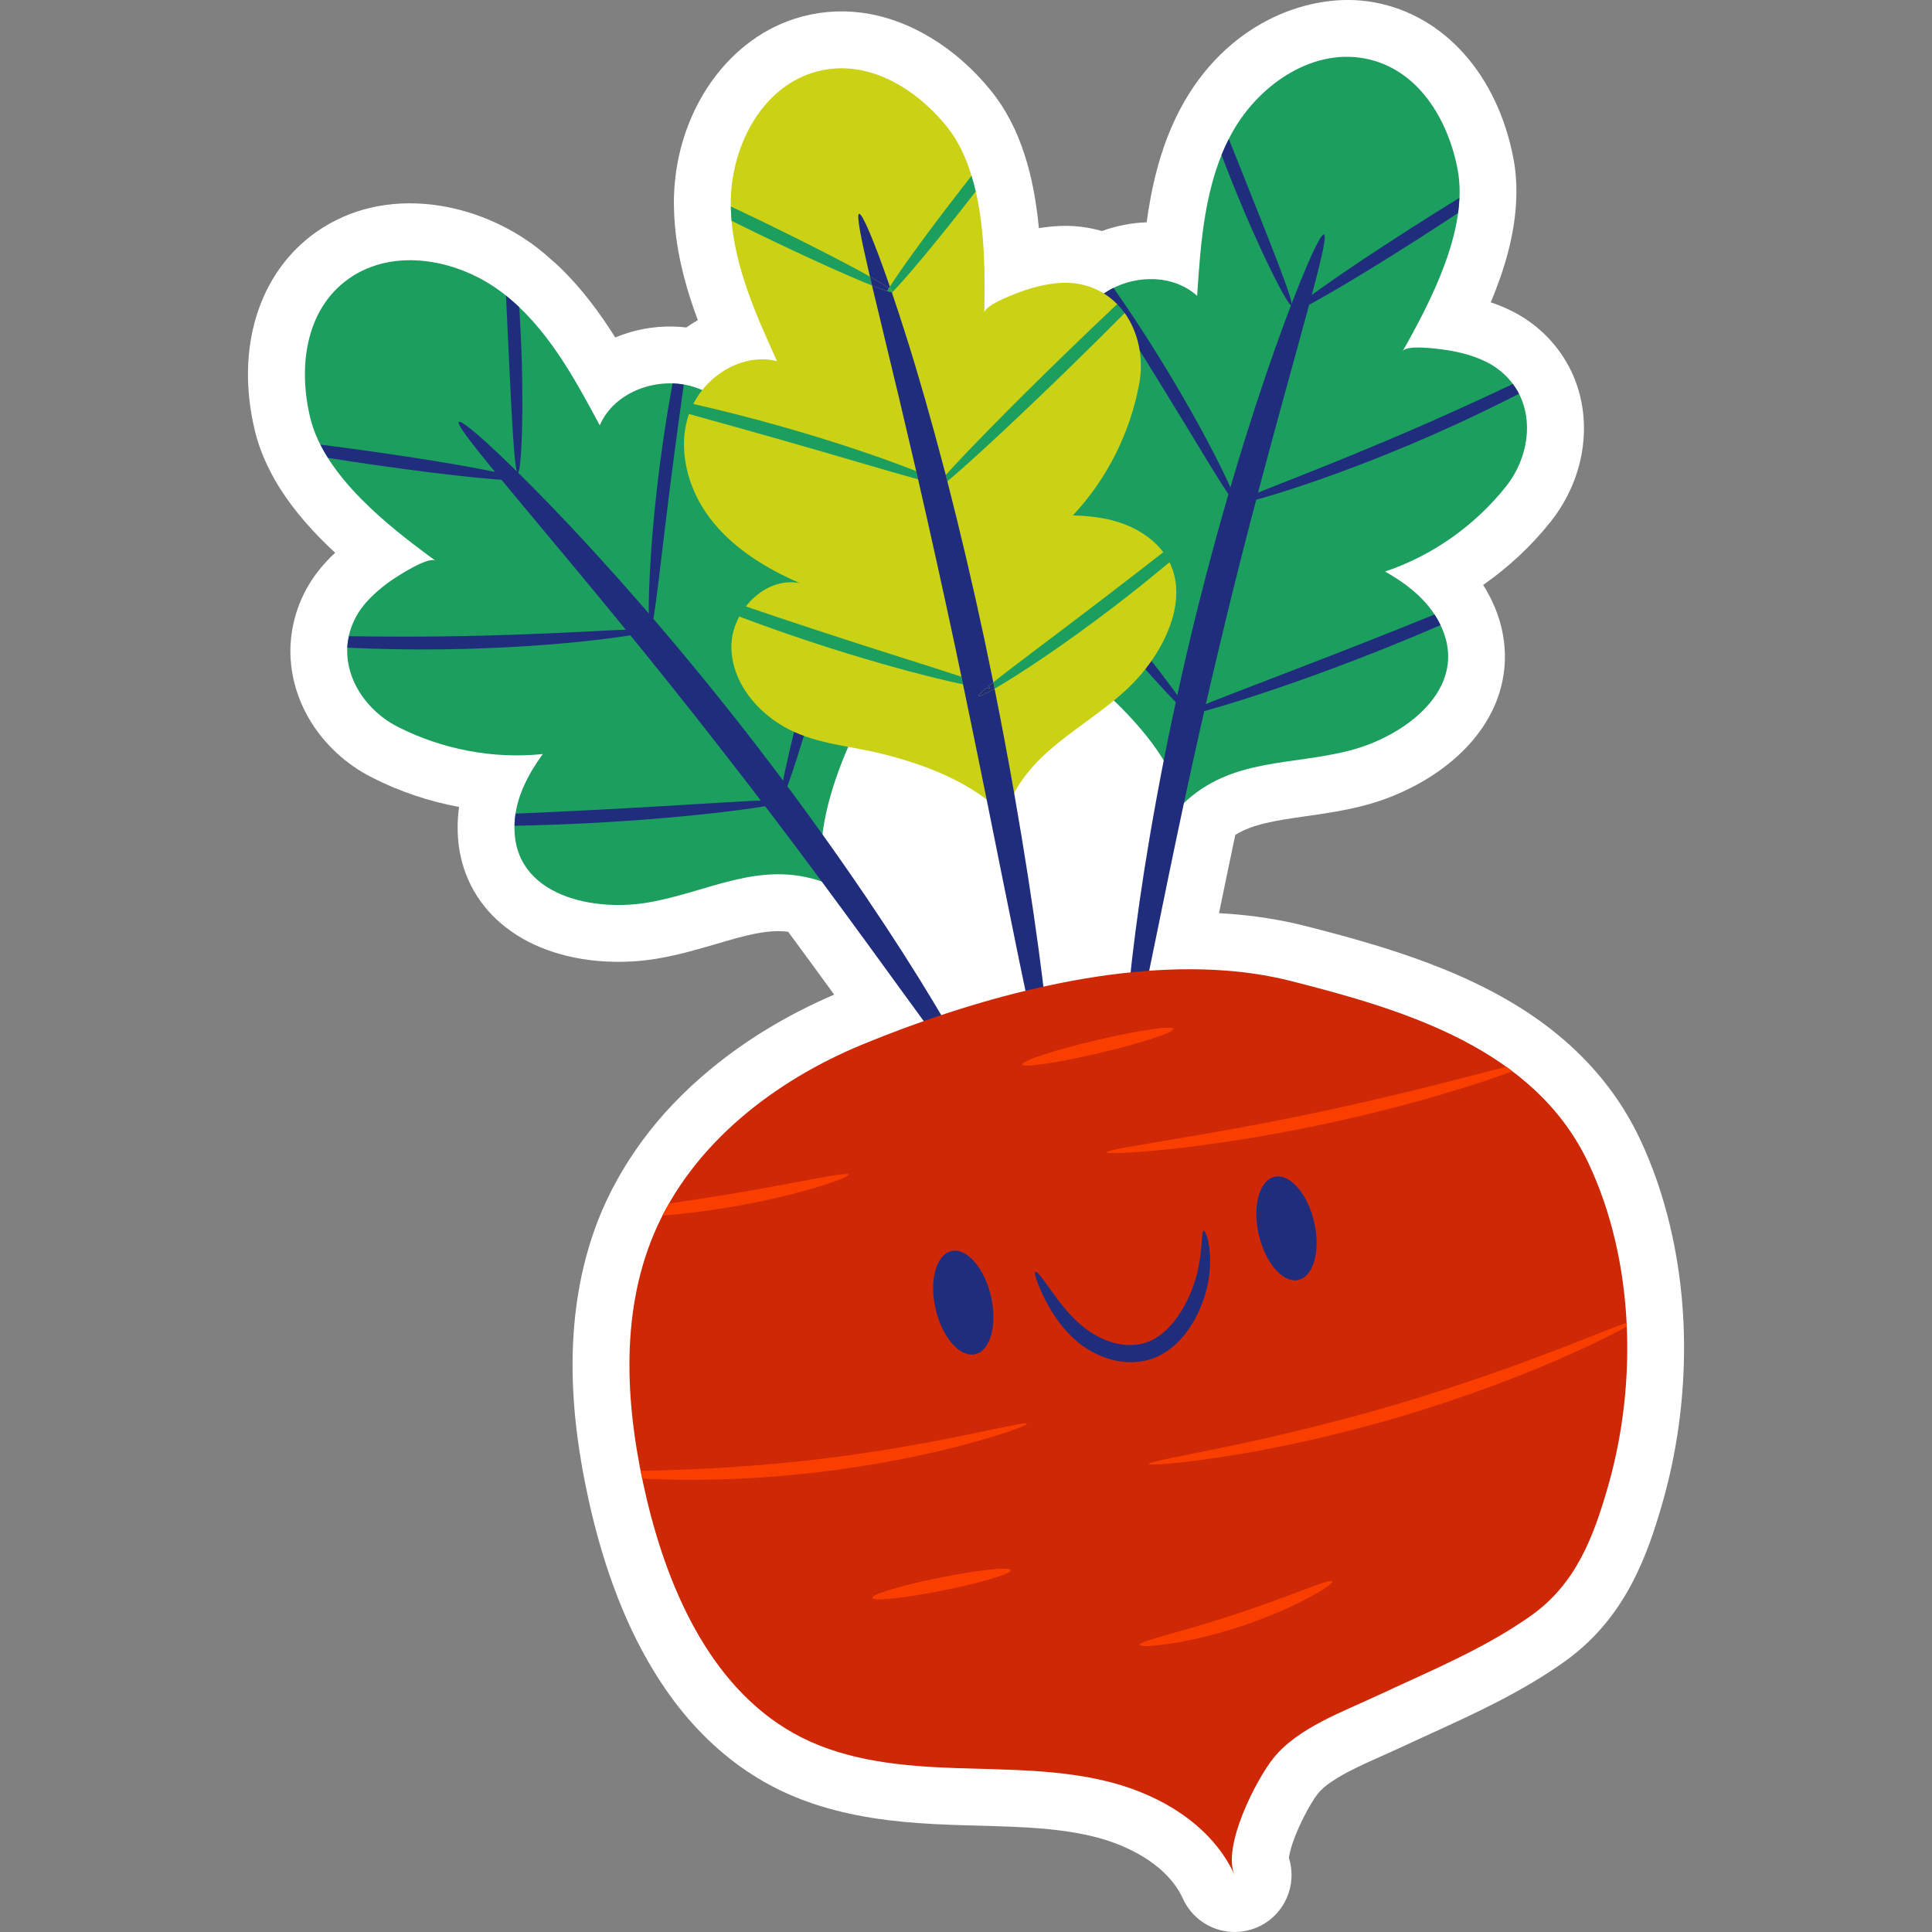 <?xml version="1.0" encoding="UTF-8"?>
<!-- Generator: Adobe Illustrator 25.2.1, SVG Export Plug-In . SVG Version: 6.00 Build 0)  -->
<svg xmlns="http://www.w3.org/2000/svg" xmlns:xlink="http://www.w3.org/1999/xlink" version="1.1" id="Capa_1" x="0px" y="0px" viewBox="0 0 512 512" style="enable-background:new 0 0 512 512;" xml:space="preserve" width="512" height="512">
<rect x="0" y="0" width="512" height="512" fill="#808080" stroke="none"/>
<g>
	<path style="fill:#FFFFFF;" d="M446.139,350.367c-0.821-17.47-4.806-34.242-11.528-48.5c-5.493-11.659-13.825-21.755-24.764-30.01   c-0.029-0.02-0.058-0.043-0.085-0.064c-18.83-14.176-42.879-21.074-63.946-26.426c-6.189-1.571-12.831-2.642-19.738-3.172   c-0.997-0.076-2.004-0.141-3.025-0.195c1.314-6.421,2.741-13.33,4.309-20.742c4.566-2.819,10.211-3.749,18.61-4.939   c4.904-0.696,10.463-1.484,16.14-3.007c12.078-3.239,27.279-11.702,33.72-25.743c4.15-9.042,3.968-19.145-0.497-28.427   c-0.498-1.033-0.999-1.982-1.531-2.894c-0.033-0.059-0.068-0.119-0.103-0.176c-0.208-0.35-0.424-0.691-0.661-1.045   c6.693-4.669,12.742-10.301,17.816-16.665c9.633-12.071,11.637-28.112,5.128-40.829c-0.263-0.52-0.555-1.029-0.926-1.655   c-0.012-0.021-0.099-0.169-0.114-0.19c-0.199-0.341-0.402-0.678-0.583-0.957c-0.422-0.657-0.866-1.302-1.37-1.982   c-2.269-3.042-5.004-5.679-8.134-7.84c-2.806-1.939-6.081-3.537-9.787-4.786c3.669-8.755,6.352-17.922,6.739-27.055   c0.166-3.935-0.066-7.507-0.709-10.93c-4.173-22.158-18.268-38.054-36.785-41.486c-0.777-0.144-1.556-0.265-2.33-0.362   c-15.892-1.994-37.261,6.054-49.18,28.541c-1.097,2.074-2.126,4.293-3.057,6.596c-3.102,7.677-4.817,15.741-5.868,23.49   c-4.015,0.13-8.044,0.914-11.845,2.311c-1.742-0.505-3.535-0.874-5.371-1.104l-0.451-0.052c-3.395-0.386-7.042-0.25-10.897,0.399   c-1.273-13.439-4.644-26.428-12.617-36.328c-9.375-11.642-21.964-19.223-34.539-20.801c-5.929-0.744-11.808-0.206-17.476,1.6   c-19,6.058-32.199,26.269-32.098,49.122c0.001,0.327,0.011,0.652,0.023,0.914c0.028,1.584,0.115,3.218,0.257,4.857   c0.768,8.807,3.166,17.237,6.061,25.001c-1.039,0.596-2.055,1.248-3.04,1.954c-1.056-0.128-2.12-0.209-3.194-0.244   c-5.504-0.165-10.838,0.871-15.645,2.889c-4.084-6.492-8.879-12.995-14.734-18.631c-0.026-0.026-0.052-0.055-0.079-0.082   c-0.134-0.131-0.282-0.273-0.428-0.408c-0.459-0.428-0.937-0.842-1.419-1.25l-0.794-0.697c-0.673-0.602-1.35-1.199-2.058-1.769   c-0.089-0.071-0.179-0.143-0.272-0.212c-0.258-0.221-0.523-0.439-0.801-0.654c-7.987-6.156-17.763-10.22-27.526-11.445   c-11.549-1.449-22.275,1.015-31.017,7.124c-15.436,10.787-21.687,31.095-16.314,52.984c0.827,3.375,2.095,6.728,3.882,10.253   c0.832,1.643,1.734,3.237,2.678,4.731c3.957,6.277,9.084,11.957,14.648,17.109c-2.854,2.666-5.169,5.475-6.919,8.398   c-1.956,3.262-3.358,6.8-4.164,10.519c-0.171,0.788-0.311,1.569-0.405,2.235c-0.059,0.383-0.107,0.764-0.158,1.241   c-0.008,0.078-0.031,0.301-0.042,0.38c-0.061,0.569-0.113,1.141-0.138,1.687c-0.662,14.309,7.802,28.081,21.565,35.084   c7.306,3.716,15.061,6.338,23.113,7.819c-0.066,0.405-0.124,0.819-0.173,1.258c-0.121,1.163-0.183,2.283-0.208,3.398   c-0.414,19.101,13.344,33.202,35.048,35.926c5.776,0.725,11.869,0.604,17.617-0.353c5.8-0.963,11.186-2.546,15.938-3.944   c7.148-2.103,13.324-3.918,18.957-3.211c0.008,0.001,0.019,0.002,0.027,0.003c4.373,5.931,8.429,11.487,12.195,16.664   c-12.073,5.16-23.017,11.741-32.602,19.62l-0.442,0.368c-1.512,1.256-3.011,2.568-4.568,3.998l-0.357,0.326   c-3.276,3.056-6.316,6.247-9.002,9.448c-0.164,0.191-0.322,0.388-0.386,0.473c-1.171,1.415-2.342,2.91-3.455,4.412   c-0.285,0.384-0.563,0.775-0.839,1.166l-0.232,0.327c-0.875,1.236-1.723,2.488-2.522,3.735c-0.381,0.592-0.759,1.189-1.125,1.787   c-0.443,0.726-0.88,1.453-1.292,2.175c-0.239,0.419-0.47,0.842-0.699,1.266l-0.481,0.88c-0.23,0.412-0.455,0.824-0.626,1.155   c-0.098,0.178-0.231,0.425-0.299,0.558c-0.929,1.818-1.785,3.641-2.552,5.427c-2.708,6.328-4.741,13.146-6.04,20.253   c-0.313,1.705-0.581,3.415-0.81,5.134c-0.226,1.703-0.414,3.415-0.56,5.123c-1.098,12.748-0.175,26.317,2.811,41.463l0.109,0.535   c0.502,2.517,1.039,5.023,1.628,7.51c2.211,9.313,4.994,18,8.27,25.821c4.73,11.294,10.599,21.043,17.447,28.976   c6.749,7.818,14.547,13.995,23.177,18.356c8.401,4.245,18.066,7.009,29.552,8.451l0.457,0.057   c4.992,0.608,10.251,0.985,17.04,1.223c2.283,0.081,4.569,0.143,6.859,0.206l3.725,0.105c6.622,0.202,12.133,0.472,17.497,1.144   c3.77,0.473,7.11,1.106,10.218,1.937c1.733,0.461,3.507,1.048,5.29,1.749c0.333,0.131,0.664,0.267,0.965,0.394   c4.215,1.771,7.801,3.977,10.667,6.568c0.416,0.379,0.823,0.769,1.203,1.155c1.897,1.938,3.37,4.046,4.374,6.264   c0.002,0.002,0.003,0.007,0.005,0.009c2.245,4.952,6.836,8.1,11.862,8.731c2.666,0.335,5.457-0.04,8.083-1.232   c7.032-3.188,10.433-11.106,8.143-18.286c0.01-0.081,0.024-0.171,0.038-0.271c0.061-0.365,0.135-0.742,0.227-1.128   c1.326-5.652,5.552-13.329,7.413-15.625c1.076-1.327,2.834-2.738,5.215-4.189c0.908-0.551,1.843-1.076,2.8-1.579   c1.362-0.719,2.917-1.478,4.878-2.382c1.207-0.554,2.413-1.094,3.556-1.605l1.908-0.849c1.295-0.579,2.569-1.153,3.785-1.725   c1.686-0.788,3.377-1.57,5.081-2.348l2.578-1.179c11.789-5.384,23.977-10.951,35.313-18.949   c16.384-11.567,22.212-28.187,26.394-42.87c0.426-1.506,0.822-3.035,1.175-4.487c3.383-13.567,4.848-28.192,4.237-42.305   C446.151,350.706,446.145,350.536,446.139,350.367z"/>
	<g>
		<path style="fill:#1C9E5F;" d="M358.209,198.757c-15.801,4.237-31.828,1.911-44.677,14.255    c-3.143-11.579-12.243-21.932-21.079-29.912c-6.317-5.705-13.364-9.923-18.366-16.992c-5.451-7.703-7.654-18.356-3.232-26.691    c4.423-8.336,2.531-22.833,9.841-16.866c-6.125-7.754,2.805-6.036,1.245-15.794c-1.56-9.758,0.995-20.554,8.308-27.2    c7.313-6.646,19.681-7.785,27.006-1.153c0.951-14.564,2.038-29.628,8.873-42.524c6.836-12.896,21.092-23.066,35.442-20.407    c14.248,2.64,22.234,16.258,24.72,29.458c2.941,15.617-7.029,34.807-14.586,48.161c1.125-1.988,11.132-0.452,12.992-0.106    c3.874,0.722,8.32,2.062,11.601,4.327c11.092,7.656,10.261,22.27,2.779,31.649c-8.242,10.333-19.473,18.289-32.012,22.498    c5.396,3.059,10.528,6.957,13.676,12.301C390.979,181.144,373.291,194.712,358.209,198.757z"/>
		<g>
			<path style="fill:#1C9E5F;" d="M171.478,239.219c16.138-2.684,29.764-11.436,46.571-5.517     c-1.932-11.841,2.066-25.033,6.807-35.955c3.389-7.808,8.058-14.565,9.685-23.07c1.99-10.4-1.376-19.224-8.781-26.434     c-7.08-6.894-13.226-6.855-22.175-2.279c-0.725-7.296,1.169-15.036-0.762-22.063c-2.618-9.528-9.414-18.298-18.822-21.321     c-9.408-3.023-21.137,1.06-25.061,10.129c-6.894-12.864-14.119-26.127-25.679-35.036c-11.56-8.91-28.747-12.267-40.71-3.905     c-11.877,8.301-13.51,24.003-10.309,37.049c3.787,15.434,20.807,28.775,33.213,37.804c-1.847-1.344-10.321,4.196-11.871,5.282     c-3.228,2.261-6.72,5.322-8.77,8.741c-6.928,11.561-0.122,24.52,10.571,29.961c11.78,5.994,25.297,8.588,38.454,7.229     c-3.646,5.019-6.704,10.691-7.358,16.86C134.357,236.75,156.074,241.78,171.478,239.219z"/>
		</g>
		<g>
			<path style="fill:#202D7D;" d="M314.478,188.444c0.727-0.605-10.839-15.698-25.833-33.71     c-5.739-6.894-11.141-13.206-15.673-18.351c-0.648,0.735-1.215,1.534-1.717,2.373c4.155,5.273,9.219,11.519,14.756,18.17     C301.005,174.939,313.751,189.05,314.478,188.444z"/>
			<path style="fill:#202D7D;" d="M327.646,183.404c-9.012,3.476-14.561,5.734-14.408,6.195c0.145,0.438,5.968-1.008,15.209-3.907     c9.24-2.897,21.882-7.295,35.63-12.717c6.277-2.479,12.214-4.951,17.671-7.311c-0.302-0.629-0.63-1.261-1.007-1.9     c-0.183-0.312-0.396-0.602-0.592-0.903c-5.395,2.176-11.215,4.51-17.331,6.926C349.12,175.189,336.66,179.93,327.646,183.404z"/>
			<path style="fill:#202D7D;" d="M327.344,133.053c0.809-0.415-7.615-18.236-20.45-38.846c-4.113-6.632-8.162-12.715-11.798-17.916     c-0.898,0.441-1.757,0.95-2.582,1.51c3.412,5.369,7.341,11.561,11.468,18.216C316.741,116.503,326.473,133.512,327.344,133.053z"/>
			<path style="fill:#202D7D;" d="M378.271,112.115c-14.086,6.185-27.016,11.371-36.409,15.069     c-9.39,3.702-15.214,6.004-15.06,6.475c0.14,0.429,6.239-1.062,15.881-4.195c9.641-3.128,22.795-7.989,36.967-14.211     c8.367-3.682,16.117-7.416,22.9-10.89c-0.461-0.901-1.017-1.766-1.64-2.602C394.129,104.969,386.471,108.507,378.271,112.115z"/>
			<path style="fill:#202D7D;" d="M342.253,80.937c0.88-0.402-5.284-15.702-12.799-34.578c-1.322-3.306-2.593-6.494-3.804-9.519     c-0.701,1.391-1.349,2.801-1.929,4.237c0.807,2.13,1.656,4.317,2.549,6.552C333.821,66.594,341.412,81.325,342.253,80.937z"/>
			<path style="fill:#202D7D;" d="M342.371,82.685c0.51,0.798,15.431-7.833,33.326-19.276c3.776-2.414,7.365-4.752,10.701-6.959     c0.184-1.349,0.297-2.685,0.354-4.012c-3.983,2.44-8.343,5.169-12.901,8.083C355.955,71.965,341.861,81.888,342.371,82.685z"/>
		</g>
		<g>
			<path style="fill:#202D7D;" d="M207.018,211.73c0.913,0.25,6.674-17.871,12.868-40.474c2.287-8.347,4.311-16.128,5.911-22.648     c-0.804-0.557-1.651-1.049-2.545-1.45c-1.996,6.559-4.301,14.541-6.671,23.192C210.386,192.953,206.105,211.48,207.018,211.73z"/>
			<path style="fill:#202D7D;" d="M193.163,215.006c9.612-1.186,15.512-2.28,15.462-2.738c-0.052-0.483-6.038-0.242-15.68,0.325     c-9.643,0.568-22.949,1.41-37.655,2.162c-6.567,0.333-12.831,0.617-18.643,0.869c-0.054,0.356-0.127,0.708-0.165,1.068     c-0.078,0.738-0.115,1.449-0.13,2.146c5.945-0.111,12.372-0.318,19.112-0.66C170.224,217.423,183.553,216.194,193.163,215.006z"/>
			<path style="fill:#202D7D;" d="M172.378,166.632c0.982,0.057,2.8-19.454,5.935-43.385c1.002-7.766,2.016-15.029,2.9-21.329     c-0.983-0.168-1.976-0.275-2.975-0.306c-1.156,6.239-2.325,13.453-3.323,21.193C171.762,146.88,171.47,166.59,172.378,166.632z"/>
			<path style="fill:#202D7D;" d="M156.928,169.716c10.075-1.139,16.244-2.307,16.193-2.755c-0.055-0.492-6.309-0.177-16.389,0.34     c-10.081,0.521-23.998,1.153-39.381,1.353c-8.958,0.11-17.393,0.058-24.894-0.054c-0.221,1.019-0.37,2.036-0.416,3.048     c7.613,0.354,16.214,0.546,25.354,0.434C132.871,171.879,146.857,170.858,156.928,169.716z"/>
			<path style="fill:#202D7D;" d="M137.233,125.362c0.925,0.005,1.738-16.546,0.762-36.937c-0.112-2.404-0.245-4.747-0.392-7.02     c-1.122-1.067-2.295-2.083-3.509-3.058c0.15,3.254,0.312,6.683,0.477,10.24C135.543,108.881,136.266,125.36,137.233,125.362z"/>
			<path style="fill:#202D7D;" d="M137.849,127.002c0.134-0.937-16.803-4.136-37.831-7.145c-5.356-0.766-10.454-1.445-15.09-2.018     c0.6,1.184,1.257,2.354,1.982,3.505c3.951,0.629,8.185,1.271,12.621,1.906C120.56,126.259,137.715,127.939,137.849,127.002z"/>
		</g>
		<g>
			<path style="fill:#202D7D;" d="M350.863,62.129c-0.999-0.35-6.171,11.15-12.983,30.327     c-6.817,19.168-15.092,46.076-22.338,76.286c-7.221,30.215-12.031,57.952-14.634,78.129c-2.612,20.182-3.21,32.777-2.16,32.918     c2.331,0.309,10.117-49.213,24.572-109.184C337.595,110.588,353.081,62.91,350.863,62.129z"/>
		</g>
		<g>
			<path style="fill:#202D7D;" d="M121.61,111.805c-1.696,1.629,32.137,38.62,69.974,87.345     c37.983,48.609,65.57,90.465,67.564,89.22c0.897-0.562-4.86-11.781-15.592-29.072c-10.722-17.289-26.581-40.547-45.662-65.063     c-19.101-24.501-37.771-45.57-51.911-60.197C131.843,119.4,122.375,111.073,121.61,111.805z"/>
		</g>
		<g>
			<path style="fill:#CBD115;" d="M298.846,182.452c-11.928,11.197-27.154,16.714-32.651,33.663     c-8.238-8.722-21.148-13.552-32.706-16.413c-8.262-2.046-16.466-2.437-24.214-6.306c-8.442-4.217-15.415-12.566-15.452-22.002     c-0.011-2.783,0.766-5.532,2.09-8.002c0,0,4.577,0.509,4.866,0.065s-3.122-2.741-3.122-2.741     c3.449-4.442,8.794-7.262,14.292-6.188c-9.061-3.943-17.792-9.294-23.775-17.158c-5.929-7.793-8.764-18.401-5.597-27.653     c0.029-0.085,2.674-0.591,2.704-0.676c0.294-0.828-1.564-1.983-1.564-1.983c4.1-8.036,13.462-13.531,22.199-11.356     c-6.039-13.287-12.194-27.079-12.258-41.674c-0.064-14.595,7.7-30.292,21.606-34.724c13.806-4.401,27.276,3.832,35.7,14.294     c2.945,3.657,5.024,8.122,6.51,12.994c0.207,0.677-0.706,3.039-0.522,3.73c0.184,0.692,1.483-0.287,1.644,0.417     c2.451,10.671,2.473,22.652,2.253,32.2c0.053-2.284,9.599-5.655,11.402-6.228c3.756-1.193,8.308-2.111,12.27-1.664     c4.793,0.541,8.644,2.605,11.535,5.553c0.36,0.367-0.218,1.461,0.112,1.855c0.33,0.394,1.886,0.491,1.886,0.491     c3.71,5.188,5.06,12.163,3.862,18.687c-2.386,13-8.529,25.317-17.595,34.948c6.202,0.149,12.565,1.161,17.865,4.386     c2.615,1.591,4.621,3.409,6.104,5.385c0,0-1.197,2.849-0.931,3.277c0.289,0.465,2.585-0.594,2.585-0.594     C315.303,159.86,307.747,174.098,298.846,182.452z"/>
		</g>
		<g>
			<path style="fill:#202D7D;" d="M235.578,76.369c0.079-0.126,0.166-0.264,0.251-0.398c-4.283-12.439-7.387-19.549-8.155-19.306     c-0.752,0.236,0.445,6.283,2.866,16.649C232.869,74.625,234.584,75.663,235.578,76.369z"/>
			<path style="fill:#1C9E5F;" d="M263.233,180.824c0.114,0.565,0.225,1.126,0.338,1.689c6.169-3.54,18.395-11.574,31.844-21.894     c5.299-4.051,10.188-8.002,14.505-11.627c-0.452-0.906-1-1.787-1.64-2.64c-4.509,3.505-9.56,7.426-14.949,11.546     C280.391,167.827,268.959,176.251,263.233,180.824z"/>
			<path style="fill:#202D7D;" d="M262.339,182.341c-0.029,0.112-0.39,0.137-1.048,0.079c-1.336,1.134-2.053,1.857-1.932,2.038     c0.145,0.222,1.683-0.494,4.213-1.946c-0.113-0.563-0.224-1.123-0.338-1.689c-0.505,0.403-0.96,0.773-1.373,1.114     C262.197,182.116,262.362,182.251,262.339,182.341z"/>
			<path style="fill:#1C9E5F;" d="M280.939,95.08c-13.507,13.149-24.926,24.794-30.307,30.806c0.143,0.553,0.286,1.115,0.429,1.673     c5.926-4.948,18.257-16.382,32.269-30.022c5.315-5.174,10.29-10.101,14.723-14.563c-0.602-0.844-1.271-1.633-1.997-2.373     C291.434,84.95,286.317,89.844,280.939,95.08z"/>
			<path style="fill:#1C9E5F;" d="M235.829,75.971c0.088,0.257,0.179,0.523,0.268,0.784c0.341,0.278,0.523,0.482,0.477,0.579     c-0.025,0.053-0.112,0.075-0.255,0.069c0.018,0.053,0.035,0.104,0.053,0.157c3.821-3.901,12.08-13.806,21.32-25.686     c0.303-0.39,0.596-0.77,0.895-1.156c-0.323-1.404-0.702-2.776-1.114-4.126c-0.82,1.043-1.648,2.1-2.486,3.178     C246.221,61.039,238.978,70.994,235.829,75.971z"/>
			<path style="fill:#1C9E5F;" d="M236.097,76.755c-0.089-0.261-0.18-0.528-0.268-0.784c-0.085,0.134-0.172,0.271-0.251,0.398     C235.776,76.509,235.959,76.643,236.097,76.755z"/>
			<path style="fill:#1C9E5F;" d="M248.341,179.787c2.609,0.634,4.917,1.16,6.873,1.573c-0.141-0.673-0.282-1.349-0.424-2.025     c-8.228-2.726-22.363-7.056-38.299-12.315c-6.734-2.208-13.092-4.352-18.835-6.304c-0.654,0.841-1.239,1.734-1.743,2.675     c5.877,2.217,12.467,4.567,19.507,6.884C228.138,174.456,239.817,177.719,248.341,179.787z"/>
			<path style="fill:#1C9E5F;" d="M243.309,127.037c-0.027-0.117-0.054-0.239-0.081-0.356c-0.143-0.616-0.282-1.214-0.424-1.824     c-7.624-3.028-20.372-7.48-35.103-11.664c-8.799-2.515-17.042-4.573-23.986-6.135c-0.4,0.784-0.768,1.584-1.063,2.413     c-0.029,0.081-0.049,0.165-0.076,0.246c6.921,1.923,15.248,4.217,24.186,6.772C222.147,120.859,235.568,124.924,243.309,127.037z     "/>
			<path style="fill:#1C9E5F;" d="M250.309,128.461c0.015-0.041-0.053-0.11-0.123-0.18c-0.113,0.092-0.216,0.173-0.322,0.258     C250.108,128.548,250.283,128.532,250.309,128.461z"/>
			<path style="fill:#1C9E5F;" d="M231.093,75.664c-0.189-0.801-0.376-1.594-0.553-2.35c-6.174-3.476-16.508-8.799-28.36-14.538     c-2.93-1.418-5.768-2.771-8.503-4.059c0.022,1.277,0.092,2.547,0.203,3.812c2.198,1.088,4.472,2.201,6.807,3.332     C213.441,68.037,224.719,73.129,231.093,75.664z"/>
			<g>
				<path style="fill:#202D7D;" d="M260.905,169.546c-3.176-14.892-6.528-29.043-9.844-41.988c-0.143-0.558-0.286-1.12-0.429-1.673      c-0.082-0.318-0.164-0.644-0.246-0.961c-3.579-13.633-7.074-25.84-10.296-36.003c-1.307-4.143-2.55-7.929-3.717-11.362      c-0.018-0.053-0.035-0.104-0.053-0.157c-0.236-0.009-0.665-0.115-1.201-0.275c-0.932-0.279-2.295-0.776-4.025-1.464      c1.018,4.311,2.211,9.25,3.547,14.77c2.398,9.842,5.162,21.504,8.164,34.423c0.142,0.61,0.281,1.208,0.424,1.824      c0.027,0.117,0.054,0.239,0.081,0.356c3.101,13.571,6.426,28.484,9.772,44.172c0.579,2.734,1.147,5.438,1.709,8.126      c0.142,0.676,0.283,1.352,0.424,2.025c2.223,10.654,4.313,20.9,6.26,30.536c3.102,15.352,5.846,29.161,8.186,40.567      c4.265,20.816,7.262,33.653,8.371,33.477c1.072-0.17,0.049-13.323-2.796-34.426c-1.575-11.654-3.73-25.742-6.476-41.374      c-1.541-8.772-3.27-18.032-5.189-27.628c-2.529,1.452-4.068,2.168-4.213,1.946c-0.121-0.181,0.597-0.904,1.932-2.038      c0.658,0.058,1.019,0.033,1.048-0.079c0.023-0.09-0.142-0.225-0.479-0.403c0.413-0.341,0.868-0.711,1.373-1.114      C262.485,177.109,261.71,173.349,260.905,169.546z"/>
				<path style="fill:#202D7D;" d="M235.578,76.369c-0.994-0.705-2.71-1.743-5.038-3.054c0.176,0.756,0.363,1.548,0.553,2.35      c1.73,0.688,3.093,1.185,4.025,1.464C235.259,76.89,235.408,76.642,235.578,76.369z"/>
			</g>
			<path style="fill:#1C9E5F;" d="M236.574,77.334c0.047-0.096-0.135-0.301-0.477-0.579c0.074,0.216,0.147,0.429,0.222,0.648     C236.462,77.409,236.549,77.387,236.574,77.334z"/>
			<path style="fill:#1C9E5F;" d="M235.118,77.128c0.536,0.16,0.965,0.266,1.201,0.275c-0.075-0.219-0.148-0.432-0.222-0.648     c-0.138-0.113-0.321-0.246-0.519-0.387C235.408,76.642,235.259,76.89,235.118,77.128z"/>
		</g>
		<g>
			<path style="fill:#CE2806;" d="M324.921,257.222c-32.085-2.469-68.379,8.054-96.294,19.546     c-23.518,9.682-45.179,26.497-55.184,49.88c-9.425,22.025-7.586,47.298-2.055,70.608c5.99,25.242,17.875,51.483,41.029,63.184     c12.473,6.304,26.821,7.628,40.788,8.119c13.967,0.491,28.141,0.284,41.643,3.892c13.502,3.607,26.581,11.744,32.344,24.476     c-3.412-7.538,5.73-25.388,10.333-31.07c6.452-7.966,18.251-12.176,27.459-16.491c13.812-6.473,28.145-12.3,40.673-21.142     c11.944-8.43,16.632-20.781,20.587-34.674c7.73-27.153,6.876-59.501-5.264-85.258c-14.345-30.435-48.703-40.651-78.876-48.317     C336.57,258.568,330.816,257.676,324.921,257.222z"/>
		</g>
		<g>
			<g>
				<g>
					<path style="fill:#FA3E00;" d="M249.843,421.467c-10.112,2.026-18.46,2.917-18.646,1.989c-0.186-0.928,7.861-3.323,17.972-5.35       c10.112-2.027,18.461-2.917,18.647-1.989C268.002,417.045,259.956,419.441,249.843,421.467z M290.552,275.697       c11.023-2.595,20.134-3.952,20.351-3.031c0.217,0.921-8.543,3.772-19.565,6.367c-11.022,2.595-20.134,3.952-20.351,3.031       C270.77,281.143,279.53,278.292,290.552,275.697z M328.725,431.004c-14.309,4.75-26.559,5.782-26.67,4.893       c-0.159-0.984,11.602-3.497,25.596-8.148c14.017-4.585,24.966-9.559,25.424-8.673       C353.514,419.857,343.053,426.313,328.725,431.004z"/>
				</g>
			</g>
			<path style="fill:#FA3E00;" d="M224.867,311.279c-0.268-0.954-14.803,2.461-32.924,5.406c-5.247,0.87-10.203,1.602-14.621,2.233     c-0.609,1.063-1.206,2.134-1.764,3.228c4.988-0.398,10.771-1.057,16.94-2.078C210.846,317.084,225.13,312.142,224.867,311.279z"/>
			<path style="fill:#FA3E00;" d="M350.126,294.57c-15.605,3.313-29.835,5.806-40.16,7.525c-10.324,1.724-16.731,2.775-16.679,3.27     c0.046,0.447,6.554,0.247,17.009-0.869c10.452-1.11,24.841-3.24,40.543-6.574c15.7-3.347,29.709-7.26,39.708-10.501     c4.147-1.342,7.596-2.548,10.22-3.535c-0.531-0.401-1.069-0.795-1.611-1.184c-2.536,0.638-5.658,1.45-9.285,2.391     C379.741,287.727,365.728,291.243,350.126,294.57z"/>
			<path style="fill:#FA3E00;" d="M291.338,279.034c11.022-2.595,19.782-5.446,19.565-6.367c-0.217-0.922-9.328,0.436-20.351,3.031     c-11.022,2.595-19.782,5.446-19.565,6.368C271.204,282.986,280.315,281.629,291.338,279.034z"/>
			<path style="fill:#FA3E00;" d="M216.197,390.234c15.8-1.845,29.918-4.814,39.967-7.521c10.057-2.702,16.087-4.983,15.965-5.4     c-0.141-0.492-6.395,0.96-16.52,3.041c-10.124,2.087-24.164,4.649-39.807,6.475c-15.645,1.805-29.898,2.529-40.231,2.817     c-2.104,0.06-4.035,0.108-5.794,0.152c0.134,0.682,0.271,1.363,0.412,2.042c1.645,0.09,3.443,0.169,5.382,0.23     C185.972,392.402,200.395,392.058,216.197,390.234z"/>
			<path style="fill:#FA3E00;" d="M249.17,418.106c-10.112,2.026-18.159,4.422-17.972,5.35c0.186,0.928,8.534,0.038,18.646-1.989     c10.112-2.027,18.159-4.422,17.973-5.35C267.63,415.189,259.282,416.08,249.17,418.106z"/>
			<path style="fill:#FA3E00;" d="M414.729,356.867c-11.345,4.404-27.146,10.131-44.936,15.383     c-17.797,5.229-34.179,8.981-46.099,11.43c-11.919,2.456-19.352,3.784-19.284,4.295c0.055,0.427,7.617-0.052,19.716-1.91     c12.094-1.85,28.699-5.256,46.636-10.527c17.931-5.294,33.731-11.432,44.897-16.433c7.316-3.272,12.661-5.978,15.438-7.571     c-0.014-0.328-0.014-0.657-0.031-0.985C428.151,351.568,422.46,353.872,414.729,356.867z"/>
			<path style="fill:#FA3E00;" d="M327.651,427.749c-13.994,4.651-25.755,7.164-25.596,8.148c0.111,0.889,12.36-0.142,26.67-4.893     c14.329-4.692,24.79-11.148,24.35-11.929C352.617,418.19,341.668,423.164,327.651,427.749z"/>
		</g>
		<g>
			<path style="fill:#202D7D;" d="M262.617,343.516c1.748,7.545-0.117,14.421-4.166,15.36c-4.049,0.939-8.75-4.417-10.498-11.961     c-1.749-7.545,0.116-14.421,4.166-15.36C256.168,330.616,260.868,335.971,262.617,343.516z"/>
			<path style="fill:#202D7D;" d="M348.262,323.835c1.749,7.545-0.117,14.421-4.166,15.36c-4.049,0.938-8.749-4.417-10.498-11.962     c-1.749-7.544,0.117-14.421,4.166-15.36C341.813,310.935,346.514,316.29,348.262,323.835z"/>
			<g>
				<path style="fill:#202D7D;" d="M318.995,326.187c-0.713,0.096-0.147,4.471-1.696,11.013c-0.786,3.246-2.165,7.007-4.506,10.666      c-2.301,3.61-5.678,7.178-10.075,8.21c-4.419,1.083-9.149-0.304-12.751-2.433c-3.627-2.13-6.367-5.148-8.485-7.765      c-2.121-2.654-3.686-5.006-4.867-6.577c-1.172-1.581-1.937-2.407-2.218-2.258c-0.276,0.146-0.047,1.248,0.657,3.112      c0.717,1.857,1.874,4.504,3.79,7.59c1.937,3.048,4.629,6.644,8.892,9.47c2.103,1.394,4.553,2.53,7.279,3.21      c2.719,0.659,5.768,0.841,8.786,0.092c3.044-0.705,5.694-2.361,7.742-4.256c2.063-1.913,3.629-4.068,4.853-6.215      c2.456-4.299,3.647-8.635,4.084-12.278C321.308,330.39,319.501,326.042,318.995,326.187z"/>
			</g>
		</g>
	</g>
</g>















</svg>
